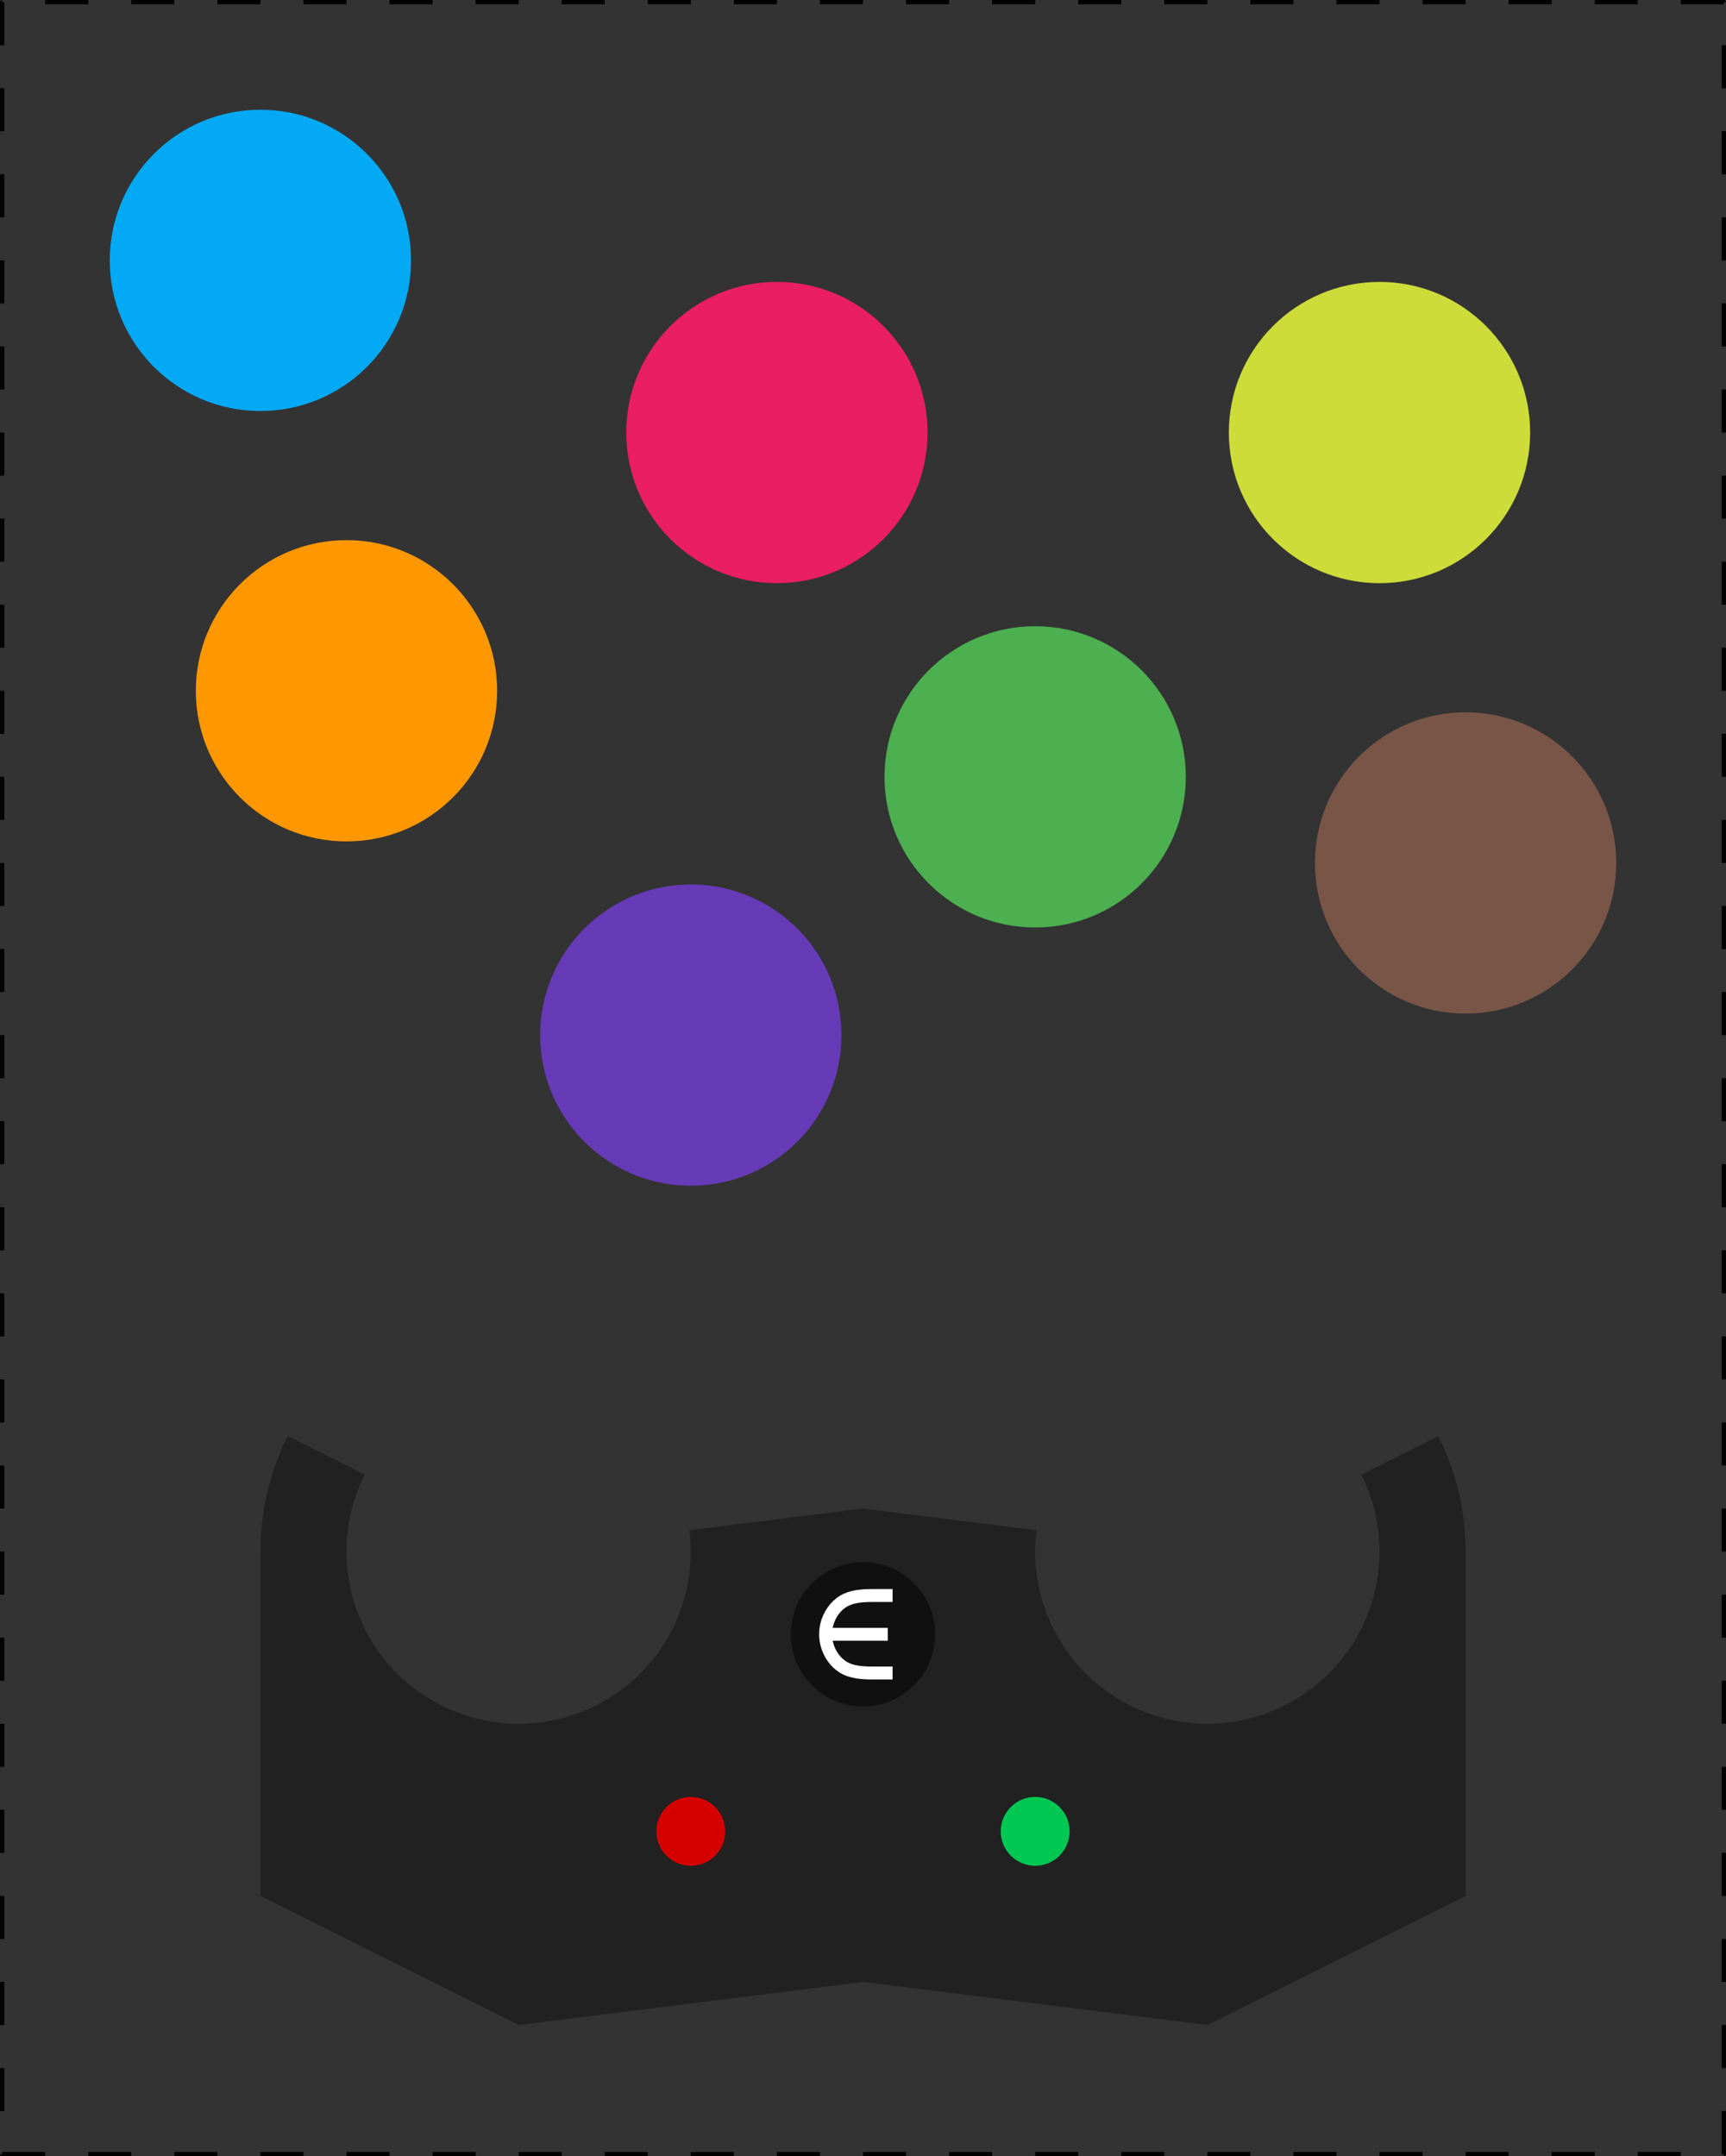 <?xml version="1.0" encoding="UTF-8"?>
<svg xmlns="http://www.w3.org/2000/svg" xmlns:xlink="http://www.w3.org/1999/xlink" width="160.4pt" height="200.4pt" viewBox="0 0 160.4 200.4" version="1.1">
<rect x="0" y="0" width="160.4" height="200.4" fill="#333333" stroke="none"/>
<defs>
<clipPath id="clip1">
  <path d="M 0 0 L 160.398 0 L 160.398 200.398 L 0 200.398 Z M 0 0 "/>
</clipPath>
</defs>
<g id="surface1">
<g clip-path="url(#clip1)" clip-rule="nonzero">
<path style="fill:none;stroke-width:0.4;stroke-linecap:butt;stroke-linejoin:round;stroke:rgb(0%,0%,0%);stroke-opacity:1;stroke-dasharray:4;stroke-miterlimit:10;" d="M 175.999 528.001 L 175.999 328.001 L 335.999 328.001 L 335.999 528.001 Z M 175.999 528.001 " transform="matrix(1,0,0,-1,-175.8,528.2)"/>
</g>
<path style=" stroke:none;fill-rule:evenodd;fill:rgb(12.9%,12.9%,12.9%);fill-opacity:1;" d="M 24.199 144.199 C 24.199 140.473 25.066 136.801 26.734 133.469 L 33.891 137.047 C 29.938 144.949 33.141 154.559 41.047 158.512 C 48.949 162.465 58.559 159.258 62.512 151.355 C 63.926 148.531 64.469 145.348 64.074 142.215 L 80.199 140.199 L 96.324 142.215 C 95.227 150.984 101.445 158.98 110.215 160.074 C 118.984 161.172 126.98 154.953 128.074 146.184 C 128.469 143.051 127.926 139.871 126.512 137.047 L 133.664 133.469 C 135.332 136.801 136.199 140.473 136.199 144.199 L 136.199 176.199 L 112.199 188.199 L 80.199 184.199 L 48.199 188.199 L 24.199 176.199 Z M 24.199 144.199 "/>
<path style=" stroke:none;fill-rule:evenodd;fill:rgb(6.299%,6.299%,6.299%);fill-opacity:1;" d="M 86.906 151.883 C 86.906 148.18 83.906 145.176 80.199 145.176 C 76.496 145.176 73.492 148.18 73.492 151.883 C 73.492 155.59 76.496 158.594 80.199 158.594 C 83.906 158.594 86.906 155.59 86.906 151.883 "/>
<path style="fill:none;stroke-width:1.2;stroke-linecap:butt;stroke-linejoin:round;stroke:rgb(100%,100%,100%);stroke-opacity:1;stroke-miterlimit:10;" d="M 252.448 376.317 L 258.3 376.317 " transform="matrix(1,0,0,-1,-175.8,528.2)"/>
<path style="fill:none;stroke-width:1.2;stroke-linecap:butt;stroke-linejoin:round;stroke:rgb(100%,100%,100%);stroke-opacity:1;stroke-miterlimit:10;" d="M 258.749 379.919 C 258.3 379.919 257.851 379.919 257.101 379.919 C 256.351 379.919 255.3 379.919 254.476 379.544 C 253.652 379.169 253.05 378.419 252.749 377.591 C 252.448 376.766 252.448 375.868 252.749 375.044 C 253.05 374.216 253.652 373.466 254.476 373.091 C 255.3 372.716 256.351 372.716 257.101 372.716 C 257.851 372.716 258.3 372.716 258.749 372.716 " transform="matrix(1,0,0,-1,-175.8,528.2)"/>
<path style=" stroke:none;fill-rule:evenodd;fill:rgb(100%,59.599%,0%);fill-opacity:1;" d="M 46.199 64.199 C 46.199 56.469 39.934 50.199 32.199 50.199 C 24.469 50.199 18.199 56.469 18.199 64.199 C 18.199 71.934 24.469 78.199 32.199 78.199 C 39.934 78.199 46.199 71.934 46.199 64.199 "/>
<path style=" stroke:none;fill-rule:evenodd;fill:rgb(0%,78.4%,32.5%);fill-opacity:1;" d="M 99.398 170.199 C 99.398 168.434 97.969 167 96.199 167 C 94.434 167 93 168.434 93 170.199 C 93 171.969 94.434 173.398 96.199 173.398 C 97.969 173.398 99.398 171.969 99.398 170.199 "/>
<path style=" stroke:none;fill-rule:evenodd;fill:rgb(83.499%,0%,0%);fill-opacity:1;" d="M 67.398 170.199 C 67.398 168.434 65.969 167 64.199 167 C 62.434 167 61 168.434 61 170.199 C 61 171.969 62.434 173.398 64.199 173.398 C 65.969 173.398 67.398 171.969 67.398 170.199 "/>
<path style=" stroke:none;fill-rule:evenodd;fill:rgb(29.799%,68.599%,31.4%);fill-opacity:1;" d="M 110.199 72.199 C 110.199 64.469 103.934 58.199 96.199 58.199 C 88.469 58.199 82.199 64.469 82.199 72.199 C 82.199 79.934 88.469 86.199 96.199 86.199 C 103.934 86.199 110.199 79.934 110.199 72.199 "/>
<path style=" stroke:none;fill-rule:evenodd;fill:rgb(40.399%,22.699%,71.799%);fill-opacity:1;" d="M 78.199 96.199 C 78.199 88.469 71.934 82.199 64.199 82.199 C 56.469 82.199 50.199 88.469 50.199 96.199 C 50.199 103.934 56.469 110.199 64.199 110.199 C 71.934 110.199 78.199 103.934 78.199 96.199 "/>
<path style=" stroke:none;fill-rule:evenodd;fill:rgb(91.399%,11.8%,38.799%);fill-opacity:1;" d="M 86.199 40.199 C 86.199 32.469 79.934 26.199 72.199 26.199 C 64.469 26.199 58.199 32.469 58.199 40.199 C 58.199 47.934 64.469 54.199 72.199 54.199 C 79.934 54.199 86.199 47.934 86.199 40.199 "/>
<path style=" stroke:none;fill-rule:evenodd;fill:rgb(80.399%,86.299%,22.4%);fill-opacity:1;" d="M 142.199 40.199 C 142.199 32.469 135.934 26.199 128.199 26.199 C 120.469 26.199 114.199 32.469 114.199 40.199 C 114.199 47.934 120.469 54.199 128.199 54.199 C 135.934 54.199 142.199 47.934 142.199 40.199 "/>
<path style=" stroke:none;fill-rule:evenodd;fill:rgb(47.499%,33.299%,28.2%);fill-opacity:1;" d="M 150.199 80.199 C 150.199 72.469 143.934 66.199 136.199 66.199 C 128.469 66.199 122.199 72.469 122.199 80.199 C 122.199 87.934 128.469 94.199 136.199 94.199 C 143.934 94.199 150.199 87.934 150.199 80.199 "/>
<path style=" stroke:none;fill-rule:evenodd;fill:rgb(1.199%,66.299%,95.699%);fill-opacity:1;" d="M 38.199 24.199 C 38.199 16.469 31.934 10.199 24.199 10.199 C 16.469 10.199 10.199 16.469 10.199 24.199 C 10.199 31.934 16.469 38.199 24.199 38.199 C 31.934 38.199 38.199 31.934 38.199 24.199 "/>
</g>
</svg>
